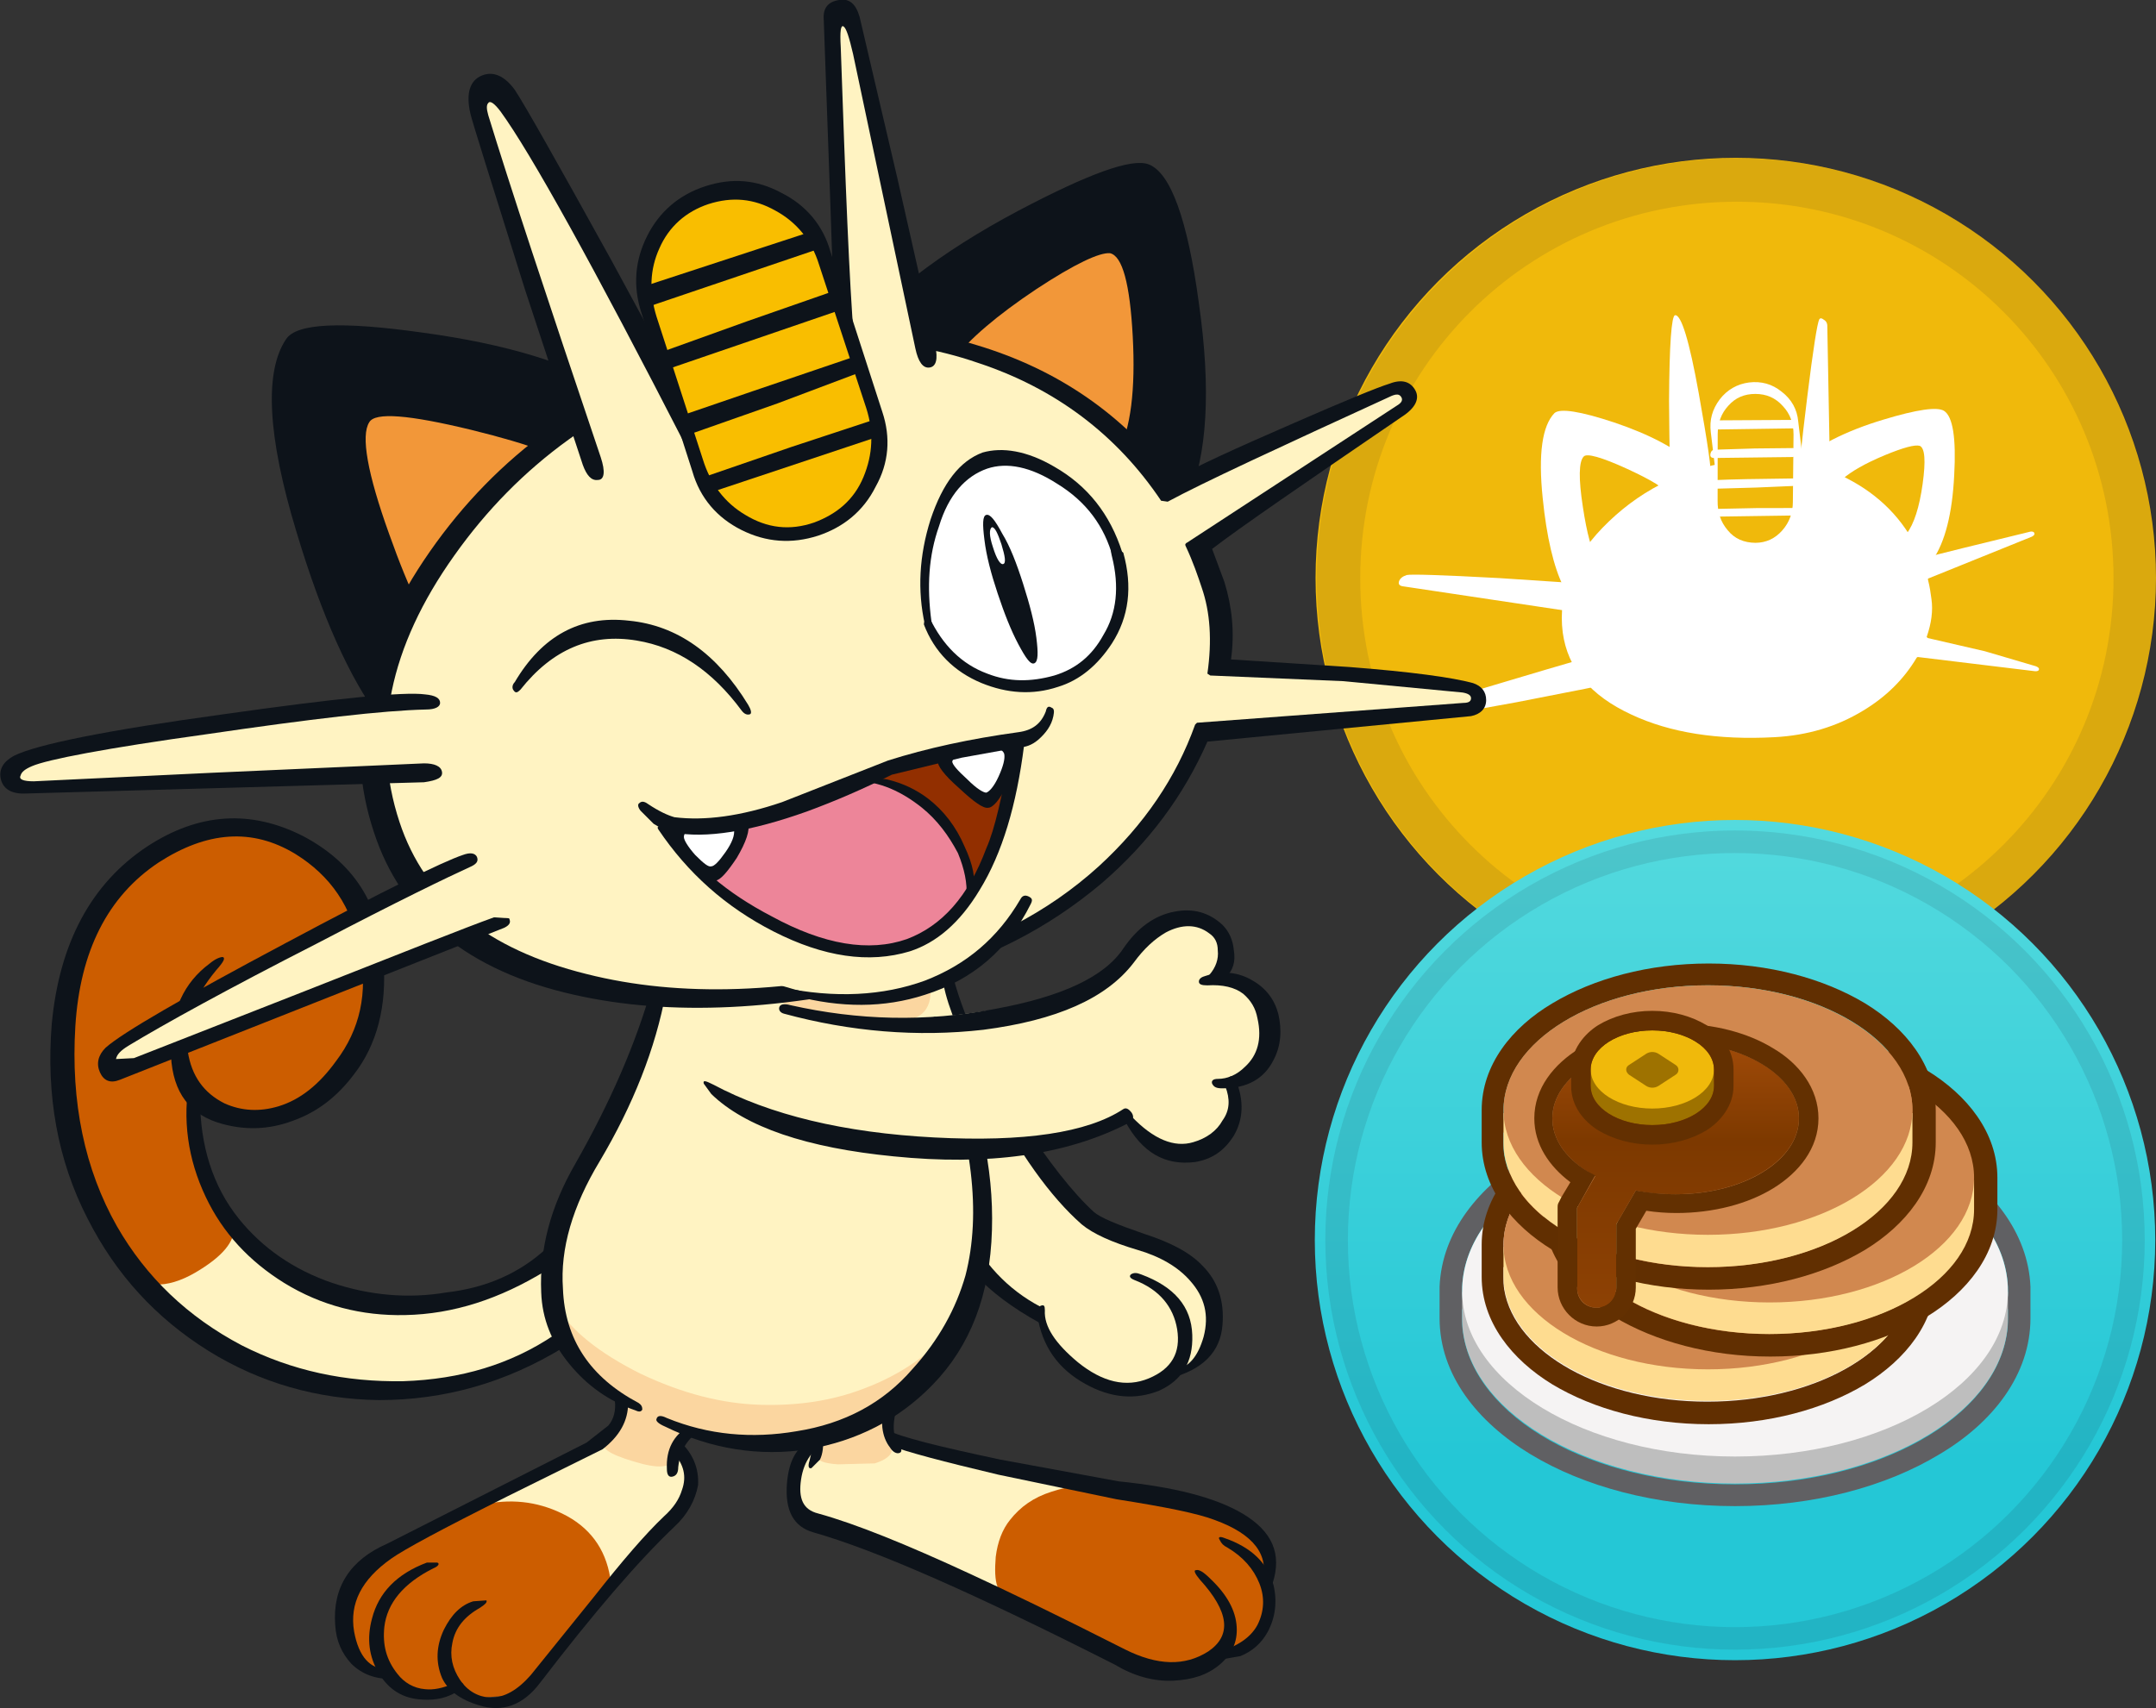 <?xml version="1.0" encoding="utf-8"?>
<!-- Generator: Adobe Illustrator 25.2.0, SVG Export Plug-In . SVG Version: 6.00 Build 0)  -->
<svg version="1.1" id="Layer_1" xmlns="http://www.w3.org/2000/svg" xmlns:xlink="http://www.w3.org/1999/xlink" x="0px" y="0px"
	 viewBox="0 0 286.8 227.3" style="enable-background:new 0 0 286.8 227.3;" xml:space="preserve">
<rect x="0" y="0" width="286.8" height="227.3" fill="#333333" stroke="none"/>
<style type="text/css">
	.st0{fill:#F0B90B;}
	.st1{opacity:0.1;}
	.st2{fill-rule:evenodd;clip-rule:evenodd;fill:#191326;}
	.st3{fill:#FFFFFF;}
	.st4{fill:#CC5D00;}
	.st5{fill:#FFF3C2;}
	.st6{fill:#FBD6A0;}
	.st7{fill:#0D131A;}
	.st8{fill:#F29739;}
	.st9{fill:#922F00;}
	.st10{fill:#ED8599;}
	.st11{fill:#F9BE00;}
	.st12{fill:url(#SVGID_1_);}
	.st13{fill-rule:evenodd;clip-rule:evenodd;fill:#606063;}
	.st14{fill:#BEBEBE;}
	.st15{fill:#F5F3F3;}
	.st16{fill-rule:evenodd;clip-rule:evenodd;fill:#612F01;}
	.st17{fill:#FEDC90;}
	.st18{fill:#D1884F;}
	.st19{fill-rule:evenodd;clip-rule:evenodd;fill:url(#SVGID_2_);}
	.st20{fill-rule:evenodd;clip-rule:evenodd;fill:#633001;}
	.st21{fill:#9E7200;}
	.st22{opacity:0.1;fill:none;stroke:#191326;stroke-width:3;enable-background:new    ;}
</style>
<g>
	<circle class="st0" cx="230.9" cy="76.9" r="55.9"/>
	<g transform="matrix(1.927, 0, 0, 1.927, -9.25, -109.399)" class="st1">
		<path class="st2" d="M124.7,122.7c14.4,0,26-11.6,26-26s-11.6-26-26-26s-26,11.6-26,26S110.3,122.7,124.7,122.7z M124.7,125.7
			c16,0,29-13,29-29s-13-29-29-29s-29,13-29,29S108.7,125.7,124.7,125.7z"/>
	</g>
	<g transform="matrix(0.547, 0.106, -0.106, 0.547, 64.39, -99.37)">
		<path class="st3" d="M318,222.8c8.9,1.2,15.8,3.3,20.6,6.3c1.2,0.7-2.6,6.8-11.2,18.2c-8.7,11.5-13.4,16.9-13.9,16.2
			c-3.1-4.1-6.1-10.7-8.8-19.7c-3.1-10.2-3.4-17-1.1-20.5C304.7,221.9,309.5,221.7,318,222.8"/>
		<path class="st3" d="M394.8,205.1c2.3,0.9,4.1,5.8,5.3,14.6c1.3,9.1,0.9,16.1-1.2,20.9c-0.7,1.6-7.1-0.5-19.2-6.2
			c-12.2-5.8-18-9.2-17.4-10c4.1-5.2,10.3-10.1,18.7-14.5C388.4,206,393,204.4,394.8,205.1"/>
		<path class="st0" d="M374.1,225.7c1.7-2.2,4.6-4.7,8.8-7.5c4.1-2.7,6.6-3.9,7.8-3.8c1.3,0.3,2.1,3.2,2.4,8.8
			c0.3,5.6-0.2,9.8-1.5,12.4c-0.4,0.8-3.6-0.4-9.6-3.6C375.9,228.9,373.3,226.8,374.1,225.7"/>
		<path class="st0" d="M323.2,233.1c6.5,1.6,9.8,2.9,9.9,3.8c0.1,1.1-1.8,4.6-5.6,10.5c-3.9,6.1-6.4,8.8-7.4,7.9
			c-1.5-1.3-3.4-5.1-5.6-11.3c-2.3-6.4-3-10.4-2.1-11.8C312.9,231.2,316.6,231.5,323.2,233.1"/>
		<path class="st3" d="M420.5,229.5c0.5-0.2,0.8-0.1,1,0.1c0.2,0.3,0.1,0.6-0.4,1l-22.2,14.4c-0.2,0.1-0.3,0.2-0.2,0.4
			c0.8,1.7,1.3,3.2,1.7,4.4c0.9,2.6,1.1,5.6,0.6,9.1l0.3,0.2l14,0.5l12.6,1.2c0.6,0.1,0.9,0.3,0.9,0.6c0,0.3-0.2,0.5-0.8,0.6
			l-28.2,2l-0.2,0.2c-2,5.6-5.4,10.6-10.2,14.9c-5.4,4.9-11.9,8.3-19.5,10.2c-13.2,3.3-24.7,3.7-34.6,1.2
			c-10.5-2.6-17-7.9-19.8-16.1c-3-9.1-1.1-18.5,5.8-28.2c6.8-9.6,16.1-16.4,28-20.2c9.5-3.1,18.6-3.1,27.3-0.2
			c8.2,2.7,14.7,7.6,19.4,14.6l0.7,0.1C400.5,238.7,408.5,235,420.5,229.5"/>
		<path class="st3" d="M276.1,270.8c-1,0.1-1.4-0.3-1.3-1c0.1-0.7,0.6-1.3,1.5-1.8c0.8-0.4,8.1-1.6,21.9-3.5l22.2-2.8
			c1.5-0.1,2.2,1,2,3.4c-0.2,2.4-0.8,3.7-1.8,3.8L276.1,270.8"/>
		<path class="st3" d="M325.6,277.6c1.6-0.6,2.8,0.2,3.6,2.5c0.8,2.2,0.8,3.5-0.1,4c-0.7,0.4-7.8,3.3-21.2,8.7l-21.1,8.2
			c-1.9,0.4-2.7-0.1-2.3-1.3c0.3-0.7,7.1-4.6,20.4-11.5C317.5,281.6,324.4,278.1,325.6,277.6"/>
		<path class="st3" d="M327.4,194.9c1.4-0.5,4.5,5.3,9.1,17.2c4.4,11.4,6.6,17.7,6.6,19.1c0,0.8-1.4,1.9-4.2,3.5
			c-2.7,1.5-4.2,2-4.5,1.3c-0.6-1.9-2.1-8.8-4.5-20.7C327.4,202,326.6,195.2,327.4,194.9"/>
		<path class="st3" d="M363.8,226.4c-0.4-0.9-0.9-7-1.7-18.4c-0.8-11.6-1-17.8-0.7-18.7c0.2-0.4,0.5-0.4,1.1-0.1
			c0.6,0.2,1,0.7,1.1,1.4l7.8,36.6c0.1,0.8-0.9,1.3-3.1,1.5C366,228.9,364.5,228.2,363.8,226.4"/>
		<path class="st3" d="M379.3,245.3c0.4,1.3,0.5,2,0.2,2.1c-0.3,0.1-0.7-0.5-1.1-1.8c-0.4-1.2-0.5-1.9-0.2-2.1
			C378.5,243.4,378.8,244,379.3,245.3"/>
		<path class="st3" d="M366.6,231.3c0.9,2.7,0.7,5.4-0.7,7.9c-1.3,2.6-3.4,4.3-6.1,5.2c-2.8,0.9-5.5,0.7-8.1-0.7
			c-2.6-1.3-4.4-3.4-5.2-6.2l-5.4-16.8c-0.9-2.8-0.7-5.4,0.6-8.1c1.3-2.6,3.4-4.4,6.1-5.3c2.8-0.9,5.5-0.7,8.1,0.7
			c2.6,1.3,4.4,3.4,5.2,6.2L366.6,231.3"/>
		<path class="st0" d="M363.5,233.3c0.5,2.6,0.1,5-1.2,7.2c-1.3,2.2-3.2,3.6-5.7,4.1c-2.7,0.5-5.1,0-7.1-1.7c-2-1.6-3.2-3.7-3.7-6.5
			l-3-15.6c-0.5-2.6-0.1-5,1.2-7.1c1.3-2.2,3.2-3.5,5.8-4s4.9,0,7,1.6c2.1,1.5,3.3,3.6,3.8,6.2L363.5,233.3"/>
		<path class="st3" d="M359.7,214.1c0.4-0.1,0.8,0.2,1,0.8c0.2,0.6,0.1,1-0.2,1.1l-18.2,3.8c-0.6,0.1-0.9-0.2-1-0.9
			c0-0.7,0.3-1.1,0.9-1.3L359.7,214.1"/>
		<path class="st3" d="M361,220.7c0.4-0.1,0.7,0.2,0.8,0.9c0.1,0.7,0,1.1-0.4,1.2l-18.4,3.8c-0.6,0.1-1-0.1-1-0.8
			c0-0.7,0.3-1.1,0.9-1.2l9.3-2.1L361,220.7"/>
		<path class="st3" d="M362.5,227.8c0.4-0.1,0.8,0.2,0.9,0.7c0.2,0.5,0.1,0.8-0.3,1l-8.8,2.1l-9.4,2.1c-0.6,0.2-1-0.1-1.2-0.8
			c-0.2-0.7,0.1-1.1,0.7-1.2C348.1,230.8,354.2,229.5,362.5,227.8"/>
		<path class="st3" d="M364,234.7c0.4-0.1,0.7,0.2,0.9,0.7c0.1,0.6,0,0.9-0.3,1l-18.2,3.8c-0.6,0.2-1-0.1-1.1-0.7
			c-0.1-0.6,0.1-0.9,0.7-1.1l9.3-2L364,234.7"/>
	</g>
</g>
<g transform="matrix(1.257, 0, 0, 1.257, -130.383, -130.347)">
	<path class="st4" d="M134.1,192.7c5,2,8,5.8,8.9,11.2c0.8,4.9,0,9-2.5,12.2c-2.3,2.9-4.9,4.8-7.8,5.6c-2.5,0.7-4.5,0.6-6-0.3
		c-1.1-0.7-1.8-0.5-2.1,0.6c-0.2,0.7-0.2,1.6-0.1,2.8l1.3,4.6c0.8,2.4,1.4,3.7,1.8,4.1c0.4,0.4,0.2,1.2-0.8,2.4
		c-0.9,1.2-1.9,2-2.9,2.4l-2.9,0.8c-1,0-1.9-0.4-2.9-1.4c-4.3-4.3-6.8-10.3-7.5-18.1c-0.7-7.7,0.7-14.2,4.1-19.6
		c1.9-2.9,4.4-5.2,7.6-6.7C126.2,191.3,130.2,191.1,134.1,192.7"/>
	<path class="st5" d="M146.3,241.6c6.3,0.3,11.5-1.3,15.4-4.8c0.8-0.7,1.9,0,3.3,2.2c1.4,2.2,1.7,3.6,0.8,4.4
		c-7.1,6-15.7,8.3-25.8,7c-9.7-1.2-17-5.1-21.7-11.7c0.6,0.2,1.8,0,3.7-0.6c1.7-0.6,2.8-1.1,3.2-1.6c1-0.9,1.9-2.1,2.8-3.5
		C133,238.5,139.1,241.3,146.3,241.6"/>
	<path class="st4" d="M126.7,230.8c-0.5-1.8-0.4-2,0.5-0.7c0.8,1.4,1.3,2.5,1.3,3.4c0.1,1.6-1.2,3.2-4.1,4.9
		c-3.1,1.8-5.7,1.7-7.6-0.4c-0.3-0.4-0.5-1-0.6-1.8c0-0.9,0.2-0.9,0.8-0.2c1.4,2,3.5,2.2,6.4,0.5S127.4,233,126.7,230.8"/>
	<path class="st5" d="M172.7,267l-4.7,4.3l-0.5-2.2c-0.3-0.8-0.9-1.7-1.8-2.6c-1.1-1.2-2.7-2.2-5-2.8c-2-0.6-3.9-0.8-5.6-0.7
		c4.6-2.9,8.6-5.1,11.9-6.8c2.2-1.1,4.3-1.4,6.3-0.8c2.5,0.7,3.6,2.8,3.4,6.2C176.7,262.5,175.3,264.3,172.7,267"/>
	<path class="st4" d="M143.1,280.4c-0.9-0.1-1.7-1.1-2.3-3c-0.6-1.8-0.7-3.3-0.5-4.5c0.4-1.8,2.1-3.7,5.3-5.7
		c2.5-1.6,5.1-2.9,7.6-3.6l4.9-0.5l3.4,0.5c2.9,0.9,4.8,2.4,5.7,4.6c0.8,1.9,0.8,3.7-0.2,5.2c-1.2,1.9-2.8,3.9-4.9,6
		c-2.1,2.2-3.7,3.4-4.8,3.8l-2.8,0.2c-0.8-0.2-1.3-0.6-1.5-1.1l-2.5,0.6l-2.9,0.2c-0.4,0-1.1-0.5-2.1-1.4
		C144.7,281,143.8,280.5,143.1,280.4"/>
	<path class="st4" d="M167.4,271.2c-0.6-3.8-3-6.2-7.2-7.2l-7.4-0.2c-0.6,0.1-0.5,0,0.2-0.2l1.6-0.6c3.1-0.7,5.9-0.4,8.6,0.9
		c2.9,1.4,4.6,3.7,5.1,6.8c0.2,0.9,0.1,1.4-0.2,1.5C167.7,272.3,167.5,272,167.4,271.2"/>
	<path class="st6" d="M173.1,252.6c2.9,1.5,4.2,2.2,3.9,2.2c-0.2,0-0.6,0.4-1.1,1.1c-0.5,0.8-0.9,1.5-0.9,2.1
		c-0.2,1.1-1.6,1.2-4.2,0.4c-2.7-0.8-3.7-1.5-2.9-2.2c1.5-1.4,2-2.9,1.5-4.8C169.1,250.9,170.4,251.3,173.1,252.6"/>
	<path class="st7" d="M176.7,254.6c0.7-0.4,1.2-0.5,1.6-0.3c0.3,0.2,0.2,0.4-0.4,0.8c-1.4,0.8-2.2,2.1-2.4,3.9c0,0.6-0.2,0.9-0.6,1
		c-0.4,0.1-0.6-0.2-0.6-0.8C174.2,257.1,175,255.6,176.7,254.6"/>
	<path class="st7" d="M175.1,265.3c-3.9,3.7-8.6,9.2-14.2,16.5c-1.8,2.4-4,3.2-6.5,2.4c-2-0.6-3.3-1.6-3.9-2.9
		c-0.7-1.7-0.6-3.4,0.2-5.1c0.8-1.6,1.8-2.6,3.1-3l1.4-0.1c0.1,0.2-0.1,0.4-0.7,0.8c-1.6,0.9-2.6,2.1-2.9,3.7
		c-0.3,1.4,0,2.7,0.8,3.9c0.8,1.2,1.9,1.8,3.2,1.9c1.5,0,2.9-0.8,4.3-2.4l6.7-8.3c3-3.8,5.4-6.6,7.4-8.5c1-0.9,1.6-1.8,1.9-2.8
		c0.5-1.4,0.2-2.7-0.9-3.9c-0.1-0.1,0-0.3,0.2-0.7l0.5-0.5c1.4,1.3,2,2.9,1.9,4.6C177.3,262.5,176.5,264,175.1,265.3"/>
	<path class="st7" d="M143.8,280.8c-1-1.7-1.3-3.6-0.7-5.8c0.7-2.7,2.6-4.7,5.8-5.9l1.1,0c0.3,0.1,0.1,0.4-0.4,0.6
		c-3.2,1.6-4.9,3.7-5.2,6.2c-0.2,1.9,0.2,3.5,1.4,5c0.7,0.9,1.7,1.5,2.9,1.6c0.9,0.1,1.9-0.1,3-0.6c0.5-0.2,0.8-0.2,1,0
		c0.2,0.2,0,0.4-0.5,0.8c-1.1,0.7-2.3,1-3.8,0.9C146.4,283.5,144.9,282.6,143.8,280.8"/>
	<path class="st7" d="M168.8,252c-0.1-0.5,0.1-0.8,0.6-0.8s0.8,0.4,0.8,1c0,1.9-0.9,3.5-2.7,4.9l-10.1,5c-6.8,3.4-10.9,5.6-12.3,6.6
		c-3.1,2.2-4.4,4.7-3.9,7.7c0.5,2.7,1.7,4,3.6,4c0.2,0,0.4,0.2,0.6,0.5c0.2,0.3,0.2,0.5,0,0.5c-1.9,0.1-3.4-0.5-4.5-1.6
		c-1-1.1-1.6-2.4-1.7-4.1c-0.3-4,1.6-6.9,5.5-8.6l21.1-10.7l2.3-1.8C168.7,253.9,168.9,253,168.8,252"/>
	<path class="st4" d="M220.2,261.3l6.4,1.1c3.4,0.5,5.9,1.1,7.3,1.9c2.4,1.2,3.8,2.8,4.1,4.6l-0.1,1.3c-0.1,0.4-0.1,0.8,0.1,1.3
		c0.4,1.6,0.1,3.2-1,5c-1.1,1.8-2.6,2.7-4.3,2.5l-2.1,1.4l-3.4,0.3c-2.2-0.5-5-1.7-8.6-3.5c-3.9-2.1-6.7-3.6-8.3-4.4
		c-0.7-0.3-1-1.6-0.7-3.8c0.4-2.3,1.2-4.1,2.7-5.4c0.9-0.8,2.2-1.5,3.9-2L220.2,261.3"/>
	<path class="st5" d="M211.2,265c-1.3,2.3-1.7,4.9-1.2,7.9c-1.6-1.1-5.6-2.9-12.1-5.2l-9.2-3.5c-2-3.1-1.1-6,2.8-8.7
		c1.4-1,2.7-1.6,4.1-1.9c1.4-0.3,2.1-0.2,2.1,0.4l-0.2,1.4c0,0.3,0.1,0.5,0.5,0.7c1.7,0.7,5.5,1.7,11.4,2.8c5.4,1,8.5,1.8,9.3,2.4
		c-0.7-0.2-2,0.2-3.8,1.1C212.9,263.2,211.7,264.1,211.2,265"/>
	<path class="st4" d="M220.4,261.6l-4.2,0.6c-2,0.6-3.4,1.4-4.3,2.6c-1.7,2.1-2.1,4.6-1.4,7.4c0.1,0.4-0.1,0.5-0.4,0.4
		c-0.4-0.1-0.7-0.4-0.8-0.9c-0.3-0.8-0.3-1.9-0.2-3.2c0.2-1.6,0.7-2.9,1.5-3.9c1.1-1.4,2.5-2.4,4.4-3c1.8-0.6,3.5-0.8,5.2-0.5
		l1.1,0.2L220.4,261.6"/>
	<path class="st6" d="M197.2,253.8c-0.1,1.5,0.1,2.5,0.7,3.1c0.3,0.3,0.2,0.6-0.1,0.9c-0.4,0.4-0.9,0.6-1.5,0.8l-3.9,0.1
		c-1.5-0.1-2.2-0.4-2.1-0.8l0.4-1.1c0.2-0.6,0.2-1,0-1.3c-0.2-0.4,0.8-0.9,3.1-1.5C196.1,253.5,197.3,253.4,197.2,253.8"/>
	<path class="st7" d="M191.3,255.9c0.4,0.1,0.4,0.2,0,0.4c-1.5,0.7-2.5,2-2.8,4c-0.3,2,0.2,3.2,1.8,3.6c4,1.1,9.4,3.3,16.1,6.4
		c3.9,1.8,9.3,4.4,16.4,8c3.4,1.7,6.3,1.8,8.8,0.2c2.5-1.7,2.2-4.2-0.9-7.6c-0.5-0.6-0.7-1-0.4-1c0.3-0.1,0.8,0.2,1.5,0.9
		c1.8,1.7,2.7,3.4,2.8,5.1c0.1,1.6-0.5,2.9-1.8,4c-1.3,1.1-2.9,1.6-4.9,1.7c-2.1,0.1-4.2-0.5-6.2-1.7c-14.6-7.4-25.2-12.1-31.9-14
		c-2.1-0.6-3-2.3-2.8-5.1c0.2-2.7,1.2-4.3,3.1-4.8L191.3,255.9"/>
	<path class="st7" d="M222.1,260.5c5.9,0.6,10.2,1.7,13.1,3.4c3.2,1.9,4.2,4.3,3.2,7.4c-0.2,0.7-0.5,0.9-0.8,0.7
		c-0.3-0.2-0.4-0.5-0.3-0.8c0.8-2.9-0.9-5.1-5-6.6c-1.8-0.7-5.3-1.4-10.4-2.2l-12.5-2.6c-5.9-1.4-9.7-2.4-11.5-3.1
		c-0.2-0.1-0.3-0.3-0.3-0.8c0-0.5,0-0.8,0.1-0.8c1.3,0.7,5.3,1.7,11.9,3.1L222.1,260.5"/>
	<path class="st7" d="M233.3,266.5c2.9,1,4.6,2.7,5.2,5c0.4,1.7,0.2,3.4-0.6,4.9c-0.7,1.3-1.7,2.1-2.9,2.6l-2.3,0.4
		c-0.3,0.1-0.6,0-0.7-0.2c-0.1-0.2,0-0.4,0.5-0.6c2.2-0.6,3.6-1.6,4.3-2.9c0.7-1.4,0.8-2.9,0.2-4.4c-0.6-1.5-1.7-2.8-3.4-3.8
		c-0.4-0.2-0.6-0.4-0.8-0.8C232.6,266.4,232.8,266.3,233.3,266.5"/>
	<path class="st7" d="M190.3,254c0.2,0.4,0.4,1,0.5,1.8c0.1,0.9,0,1.8-0.3,2.4l-0.9,0.9c-0.3,0.1-0.4-0.2-0.2-0.8
		c0.4-1.5,0.3-2.7-0.3-3.5c-0.2-0.4-0.1-0.7,0.2-1.1C189.8,253.4,190.1,253.5,190.3,254"/>
	<path class="st7" d="M199.4,251.2c-0.5,0.8-0.8,1.6-1,2.5c-0.2,1.2-0.1,2.1,0.4,2.8c0.4,0.6,0.4,0.9,0.1,1c-0.3,0.1-0.7-0.1-1-0.6
		c-0.4-0.5-0.7-1.2-0.8-2.1c-0.1-1.1,0.1-2,0.6-2.8c0.6-0.9,1.2-1.4,1.8-1.7C199.9,250,199.9,250.3,199.4,251.2"/>
	<path class="st5" d="M228.2,249.1l-4.1,1.4c-2.1,0.3-4.1-0.1-6-1.3c-0.9-0.6-1.8-1.5-2.8-2.9c-0.9-1.3-1.6-2.6-2-3.8
		c-3.7-2.1-6-4.3-7.1-6.5c-1.7-3.6-3.5-9.2-5.3-16.8c-1.7-7.1-2.4-10.8-2-11.1c0.7-0.8,1.7-1.4,2.9-1.9c1.7-0.7,2.6-0.3,2.8,1.2
		c0.4,3,2.8,8.1,7.1,15.4c4.3,7.2,7.1,10.9,8.4,11.1c3,0.5,5.6,1.4,7.6,2.5c2.3,1.3,3.7,3,4.1,4.9c0.5,2.2,0.4,4-0.3,5.2
		C231,247.6,229.9,248.5,228.2,249.1"/>
	<path class="st7" d="M213.8,242c0.6,1.5,0.6,2-0.1,1.7c-2.9-1.6-5.1-3.3-6.6-4.9c-3.1-3.5-4.6-8.1-4.6-13.7c0-0.4,0.1-0.7,0.3-0.9
		c0.2-0.3,0.4-0.2,0.4,0.2c0.6,3.6,1.4,6.6,2.6,9C207.7,237.4,210.4,240.2,213.8,242"/>
	<path class="st7" d="M228,248.7c1.5-0.2,2.5-1.4,3.1-3.5c0.6-2.3,0.1-4.2-1.4-5.9c-1.3-1.5-3.2-2.6-5.6-3.3
		c-2.7-0.8-4.7-1.7-5.9-2.7c-3.3-2.9-6.7-7.6-10-14.1c-2.7-5.3-4.2-9-4.6-11.2c-0.1-0.5,0-0.8,0.4-0.9c0.4-0.1,0.6,0.1,0.7,0.4
		c1.2,4.3,3.5,9.2,7,14.6c3,4.6,5.6,7.9,7.8,9.9c0.7,0.6,2.4,1.3,5.3,2.3c2.8,0.9,4.9,2,6.2,3.4c1.6,1.6,2.3,3.7,2.1,6.2
		c-0.2,2.9-2.1,4.8-5.6,5.7c-0.5,0.1-0.6,0-0.5-0.2C227.2,249,227.5,248.8,228,248.7"/>
	<path class="st5" d="M168.7,251c-4.3-3.5-6.6-7.7-6.9-12.7c-0.1-2,1.6-6.3,5.2-13.1c4-7.6,6.4-13.8,7.2-18.4
		c0.4-2.1,2.1-3.5,5.2-4.4c2-0.5,4.4-0.8,7.2-0.8c1.8,0,4.4,1.1,7.9,3.3c3.5,2.2,6,4.2,7.5,6.2c2.4,3.1,4.2,7.4,5.4,12.8
		c1.6,7.5,0.8,14.2-2.3,19.9c-3.1,5.6-6.7,9.3-10.9,10.9c-2.5,1-6.4,1.4-11.8,1.3C177.3,256.1,172.8,254.4,168.7,251"/>
	<path class="st6" d="M162.5,241.8c1.6,2.7,4.6,5.1,9,7.3c4.4,2.1,8.7,3.2,12.8,3.3c3.8,0.1,7.4-0.4,10.8-1.7c2.7-1,5.1-2.4,7.1-4.1
		c-5.4,7-11.5,10.3-18.2,10c-5.6-0.2-10.4-1.7-14.3-4.5C166,249.4,163.6,246,162.5,241.8"/>
	<path class="st7" d="M229.9,245c0.1,2.9-1.1,4.8-3.5,5.9c-2.5,1-5.1,0.8-7.8-0.7c-2.9-1.6-4.6-4-5.1-7.3c-0.1-0.5,0.1-0.9,0.4-1
		c0.3-0.1,0.4,0,0.4,0.5c-0.1,1.7,1.1,3.5,3.5,5.5c2.6,2.1,5.1,2.7,7.5,1.7c2.4-1,3.4-2.7,3-5.2c-0.4-2.4-1.9-4.2-4.5-5.2
		c-0.5-0.2-0.6-0.4-0.4-0.6c0.3-0.2,0.6-0.2,1.1,0C228,239.9,229.8,242,229.9,245"/>
	<path class="st6" d="M186.9,207.3l8.4-0.6c4.5,0,6.8,0.4,6.9,1.4c0.1,1.3-0.2,2.3-0.9,2.9c-0.7,0.6-2,1-3.8,1.1l-5.1-0.7l-5.8-1.5
		c-1.2-0.4-1.9-0.8-1.9-1.4S185.4,207.6,186.9,207.3"/>
	<path class="st7" d="M174.3,253.8c4.4,1.8,9,2.2,13.7,1.4c5.1-0.8,9.2-3,12.3-6.6c2.8-3.1,4.6-6.4,5.6-9.9
		c1.7-6.6,0.7-14.6-2.8-24.1c-0.7-2-0.9-3.1-0.6-3.2c0.3-0.3,0.9,0.4,1.7,2.2c3.2,6.9,4.7,13.7,4.5,20.3c-0.2,6.9-2.3,12.3-6.3,16.4
		c-3.6,3.7-8,5.9-13.1,6.8c-5.2,0.8-10.3,0-15.2-2.4c-0.7-0.3-1-0.6-0.9-0.8C173.3,253.5,173.7,253.5,174.3,253.8"/>
	<path class="st7" d="M171.3,252.2c0.3,0.2,0.4,0.4,0.4,0.7c-0.1,0.2-0.3,0.3-0.7,0.1c-2.9-1-5.2-2.7-7-4.9c-1.9-2.3-2.9-4.8-3-7.6
		c-0.2-4.6,1-9.1,3.6-13.6c3.7-6.5,6.4-12.7,8.1-18.7c0.3-1.2,0.7-1.6,1.1-1.1s0.5,1,0.4,1.6c-1.1,6-3.5,12-7,17.9
		c-2.9,4.8-4.2,9.3-3.9,13.5C163.5,245.5,166.2,249.5,171.3,252.2"/>
	<path class="st7" d="M161.6,235.8c0.8-0.7,1.1-0.6,1,0.4c-0.2,1-0.5,1.7-1.1,2c-4.9,3-9.8,4.6-14.9,4.7c-4.6,0.1-8.9-1-12.8-3.4
		c-3.7-2.3-6.5-5.3-8.3-9.1c-1.9-4-2.5-8.2-1.7-12.6c0.1-0.4,0.3-0.4,0.6,0.1c0.4,0.5,0.5,1.2,0.5,2.1c0,4.9,1.3,9.2,4.1,12.7
		c2.5,3.1,5.8,5.4,9.9,6.8c3.9,1.3,8,1.7,12.1,1C155.3,240,158.8,238.4,161.6,235.8"/>
	<path class="st7" d="M119.3,193.3c5.5-3.6,11-3.9,16.5-1.1c5.3,2.8,8.1,7.1,8.5,13.1c0.4,4.9-0.7,9-3.1,12.1
		c-1.8,2.4-3.9,4-6.4,4.9c-2.6,1-5.3,1.1-8.1,0.2c-3.3-1.1-4.9-3.7-4.9-7.8c0-4,1.4-7,4.1-9c0.6-0.5,1.1-0.7,1.4-0.7
		c0.3,0.1,0.1,0.5-0.7,1.4c-2.4,2.9-3.4,5.7-3,8.6c0.4,2.6,1.7,4.4,3.9,5.5c1.8,0.8,3.7,0.9,5.7,0.3c2.3-0.7,4.3-2.3,6.1-4.8
		c2.5-3.3,3.4-7.2,2.5-11.7c-0.8-4.6-3.1-7.9-6.8-10.2c-4.6-2.8-9.4-2.4-14.5,0.9c-5.4,3.6-8.3,9.4-8.8,17.3
		c-0.5,8.1,1,15.2,4.4,21.2c3.1,5.4,7.5,9.6,13.2,12.6c5.3,2.7,11,3.9,17.1,3.8c6.1-0.2,11.4-1.8,16-4.9c0.7-0.5,1.2-0.5,1.6,0
		c0.3,0.5,0.1,0.9-0.6,1.3c-6.2,3.8-12.7,5.6-19.6,5.6c-6.5-0.1-12.5-1.8-18-5.2c-5.6-3.5-9.8-8.1-12.8-14
		c-3.2-6.2-4.4-13.1-3.8-20.6C110,203.5,113.4,197.2,119.3,193.3"/>
	<path class="st7" d="M148.4,138.9c8.9,1.2,15.8,3.3,20.6,6.3c1.2,0.7-2.6,6.8-11.3,18.3c-8.7,11.5-13.3,16.9-13.8,16.2
		c-3.1-4.1-6.1-10.7-8.8-19.7c-3.1-10.2-3.4-17-1.1-20.4C135.1,137.9,139.9,137.7,148.4,138.9"/>
	<path class="st7" d="M225.3,121.1c2.3,0.9,4.1,5.8,5.3,14.7c1.3,9.1,0.9,16.1-1.2,20.9c-0.7,1.6-7.1-0.5-19.2-6.2
		c-12.2-5.8-18-9.2-17.3-10.1c4.1-5.2,10.3-10,18.6-14.4C218.9,122.1,223.5,120.4,225.3,121.1"/>
	<path class="st8" d="M204.6,141.8c1.7-2.2,4.6-4.7,8.8-7.5c4.1-2.7,6.7-3.9,7.8-3.8c1.3,0.3,2.1,3.2,2.4,8.8
		c0.3,5.6-0.2,9.8-1.6,12.4c-0.4,0.8-3.6-0.4-9.6-3.6C206.4,144.9,203.8,142.8,204.6,141.8"/>
	<path class="st8" d="M153.6,149.2c6.5,1.6,9.8,2.9,9.9,3.8c0.1,1.1-1.8,4.6-5.6,10.6c-3.9,6.1-6.4,8.8-7.4,7.9
		c-1.5-1.3-3.4-5.1-5.6-11.3c-2.3-6.4-3-10.4-2.1-11.8C143.4,147.3,147,147.6,153.6,149.2"/>
	<path class="st7" d="M240.6,148.5c5.5-2.4,8.9-3.8,10.2-4.2c1.3-0.5,2.2-0.2,2.7,0.7c0.5,0.9,0,1.9-1.4,2.8
		c-10.4,7.1-17.1,11.7-20.1,14l1.3,3.5c0.8,2.6,1.1,5.3,0.7,8.2l12.5,0.8c6.5,0.5,10.9,1.1,13.1,1.7c0.9,0.3,1.4,0.9,1.4,1.8
		c0,0.9-0.6,1.5-1.6,1.7l-27.9,2.7c-2.5,5.7-6.2,10.7-11.2,15c-5.7,4.8-12.3,8.2-20,10.1c-13.7,3.4-25.6,4-35.8,1.7
		c-11.2-2.5-18.3-8.3-21.2-17.2c-3.2-9.6-1.2-19.5,5.9-29.7c7.1-10.2,16.9-17.3,29.5-21.3c9.7-3.2,19.2-3.4,28.3-0.6
		c8.7,2.6,15.6,7.4,20.8,14.3C230.2,153.1,234.4,151.2,240.6,148.5"/>
	<path class="st5" d="M207,201.7c2-1.5,3.3-2.8,3.9-3.9c0.3-0.7,0.8-1,1.3-1.1c0.5,0,0.7,0.3,0.5,0.9c-1,3-2.7,5.6-5.1,7.7
		c-1.9,1.7-3.9,2.8-5.9,3.3c-3.3,0.9-6.7,1.1-10.2,0.6c-3.4-0.5-6.6-1.5-9.7-3.1c-0.6-0.3-0.6-0.7-0.1-1.2c0.5-0.5,1.1-0.7,1.7-0.5
		l6.6,1.4l9.4-0.4C202.2,204.7,204.7,203.4,207,201.7"/>
	<path class="st5" d="M251,145.6c0.5-0.2,0.8-0.2,1,0.1c0.2,0.3,0.1,0.6-0.4,0.9l-22.2,14.5c-0.2,0.1-0.3,0.2-0.2,0.4
		c0.8,1.7,1.3,3.2,1.7,4.4c0.9,2.6,1.1,5.6,0.6,9.1l0.3,0.2l14.1,0.6l12.6,1.2c0.6,0.1,0.9,0.3,0.9,0.6c0,0.3-0.2,0.5-0.8,0.5
		l-28.2,2.1l-0.2,0.2c-2,5.6-5.4,10.6-10.2,15c-5.4,4.9-12,8.3-19.6,10.2c-13.2,3.3-24.7,3.7-34.6,1.2c-10.5-2.6-17.1-7.9-19.8-16.1
		c-3-9.1-1.1-18.5,5.8-28.2c6.8-9.6,16.1-16.4,28.1-20.2c9.5-3.1,18.6-3.2,27.3-0.2c8.2,2.7,14.7,7.6,19.4,14.6l0.7,0.1
		C231,154.8,239,151.1,251,145.6"/>
	<path class="st7" d="M211.7,198.9c0.2-0.4,0.5-0.5,0.9-0.3s0.4,0.4,0.2,0.8c-2.4,4.8-6.1,8-11.2,9.6c-4.3,1.4-8.9,1.4-13.8,0.1
		l-1.2-0.6c-0.5-0.3-0.6-0.4-0.2-0.3c5.7,1.2,10.8,0.9,15.2-0.7C206,205.8,209.3,203,211.7,198.9"/>
	<path class="st3" d="M202,169.2c-0.7-2.2-0.6-5.2,0.3-8.8c1.1-4.4,3.1-6.9,5.9-7.7c2.7-0.7,5.4-0.1,8.1,1.9c3,2.2,5,5.3,5.8,9.3
		c0.5,2.6,0,5.2-1.5,7.7c-1.4,2.3-3,3.7-4.9,4.1c-2.6,0.6-5,0.7-7.1,0.2C205.4,175,203.2,172.8,202,169.2"/>
	<path class="st5" d="M106.6,186.8c-1,0.1-1.4-0.3-1.3-1c0.1-0.7,0.6-1.3,1.5-1.8c0.8-0.4,8.1-1.6,22-3.4l22.1-2.8
		c1.5-0.1,2.2,1.1,2,3.4c-0.2,2.4-0.8,3.7-1.8,3.8L106.6,186.8"/>
	<path class="st5" d="M156.1,193.6c1.6-0.6,2.8,0.2,3.6,2.4c0.8,2.2,0.8,3.5-0.1,4.1c-0.7,0.4-7.8,3.3-21.2,8.7l-21,8.2
		c-1.9,0.4-2.7-0.1-2.3-1.3c0.3-0.7,7.1-4.6,20.5-11.6C148,197.7,154.9,194.1,156.1,193.6"/>
	<path class="st9" d="M195.8,186.1c-1.6-0.4,0.7-1.3,6.8-2.8c6-1.4,9-1.7,8.9-0.7c-0.7,6.1-2.4,11.1-5.2,15
		c-0.2-3.5-1.8-6.4-4.8-8.7C199.7,187.6,197.8,186.6,195.8,186.1"/>
	<path class="st10" d="M185.4,189.7l8.6-3.1c2.2-0.6,4.7,0.3,7.5,2.7c2.9,2.5,4.5,5.2,4.8,8.4c0.1,1.3-0.6,2.5-1.9,3.6
		c-1.2,0.8-2.9,1.7-5.3,2.6c-3.7,1.3-8.2,0.6-13.6-2.2c-5-2.7-8.5-5.8-10.5-9.4c-0.6-1.1-0.2-1.5,1.1-1.2
		C178.2,191.5,181.3,191.1,185.4,189.7"/>
	<path class="st5" d="M154.9,113.2c1.4-0.6,5.1,4.7,11.1,16c5.8,10.7,8.7,16.8,8.9,18.1c0.1,0.8-1.1,2.1-3.7,4
		c-2.5,1.9-4,2.5-4.3,1.9c-0.9-1.8-3.2-8.5-6.9-20.1C155.8,120.3,154.1,113.6,154.9,113.2"/>
	<path class="st5" d="M194.3,142.5c-0.4-0.9-0.9-7-1.7-18.4c-0.8-11.6-1-17.8-0.6-18.7c0.2-0.4,0.5-0.4,1.1-0.2
		c0.6,0.2,0.9,0.7,1,1.3l7.8,36.7c0.1,0.8-0.9,1.3-3.1,1.5C196.5,145,195,144.2,194.3,142.5"/>
	<path class="st7" d="M191.6,125.3l-0.7-19.5c-0.1-1.2,0.4-1.9,1.6-2.1c1.1-0.2,1.8,0.4,2.2,1.8l4,17.1l4,17.7
		c0.3,1.4,0.1,2.2-0.6,2.3c-0.7,0.1-1.2-0.6-1.5-2l-6.6-31.2c-0.4-1.7-0.7-2.7-1-2.9c-0.3-0.2-0.4,0.5-0.3,2.2
		c0.5,14.5,0.9,24.8,1.4,30.9c0.1,1-0.3,1.3-1,0.9l-1-0.5L191.6,125.3"/>
	<path class="st7" d="M153.5,115.7c-0.5-2.2,0-3.5,1.2-4c1.2-0.5,2.4,0,3.5,1.5c1,1.5,4.4,7.5,10.2,18c5.5,10.1,8.8,16.3,9.8,18.4
		c0.4,0.8,0.2,1.5-0.4,1.9c-0.6,0.4-1.1,0.3-1.4-0.4c-9.9-19.3-16.5-31.2-19.7-35.6c-0.6-0.8-1.1-1.2-1.3-0.9
		c-0.2,0.2-0.2,0.6,0,1.3c2.2,7.2,6.2,19.3,11.9,36.2c0.5,1.5,0.4,2.4-0.3,2.4c-0.7,0.1-1.2-0.5-1.6-1.6l-6.1-18.5
		C155.7,122.9,153.7,116.6,153.5,115.7"/>
	<path class="st7" d="M106.2,187.7c-1.4,0-2.2-0.6-2.4-1.6c-0.2-1,0.3-1.8,1.4-2.4c2.4-1.2,9.8-2.7,22.2-4.4
		c12-1.7,19.1-2.4,21.3-2.1c1.1,0.1,1.6,0.4,1.6,0.9c0,0.4-0.5,0.7-1.5,0.7c-4.5,0.1-12.2,1-23.1,2.6c-10.8,1.5-17,2.7-18.6,3.4
		c-0.7,0.3-1.1,0.6-1.2,1c-0.2,0.4,0.3,0.6,1.4,0.6l18.8-0.9l22.5-1c1.1,0,1.8,0.3,1.9,0.9c0.1,0.6-0.5,0.9-1.9,1.1L106.2,187.7"/>
	<path class="st7" d="M156,200.8l1.6,0.1c0.2,0.4,0.1,0.7-0.5,1L116.4,218c-1,0.4-1.7,0.1-2.1-0.8c-0.4-0.9-0.2-1.8,0.6-2.6
		c1.8-1.6,8.2-5.3,19.1-11.1c10.3-5.5,16.6-8.6,18.7-9.3c0.8-0.3,1.3-0.2,1.5,0.2c0.2,0.5-0.1,0.8-0.8,1.1c-2.2,1-7.6,3.6-16,8
		c-9.6,4.9-16.3,8.6-20.1,10.9c-0.8,0.5-1.2,0.9-1.3,1.4l1.9-0.1l17.6-6.9C146.4,204.5,153.2,201.8,156,200.8"/>
	<path class="st7" d="M221.4,162.6c-0.2-0.8-0.1-1.1,0.4-1l0.8,0.6c1,3.6,0.6,6.8-1.2,9.6c-1.5,2.3-3.4,3.9-5.7,4.6
		c-2.7,0.9-5.4,0.7-8.1-0.4c-2.9-1.2-5-3.3-6.1-6.2c0-0.1,0-0.3,0.2-0.6c0.2-0.3,0.3-0.3,0.4-0.1c1.4,2.9,3.4,4.9,6.1,5.9
		c2.3,0.9,4.6,0.9,7.1,0.2c2.3-0.7,4-2.1,5.2-4.3C221.9,168.6,222.2,165.8,221.4,162.6"/>
	<path class="st7" d="M210.7,182.8c0.1-0.6,0.4-0.9,0.8-1c0.5,0,0.7,0.2,0.6,0.8c-0.8,6.3-2.3,11.4-4.7,15.3
		c-2.1,3.5-4.6,5.6-7.4,6.5c-4.3,1.3-9.1,0.6-14.4-2.1c-5.1-2.6-9.1-6.2-12.2-10.8c-0.2-0.3,0-0.4,0.5-0.3c0.5,0,0.9,0.2,1.1,0.6
		c2.1,3.4,5.6,6.4,10.4,8.9c5.5,3,10.3,3.8,14.3,2.4c3.7-1.4,6.5-4.5,8.4-9.6C209,191.5,209.8,187.9,210.7,182.8"/>
	<path class="st7" d="M215.3,153.1c3.5,2,5.9,5,7.2,9.1c0.1,0.4,0,0.7-0.3,0.9c-0.3,0.3-0.6,0.1-0.7-0.4c-0.9-3.3-2.8-5.9-5.9-7.8
		c-2.8-1.8-5.3-2.3-7.4-1.6c-2.3,0.8-4.1,2.8-5.1,6.1c-1.1,3.1-1.3,6.4-0.8,10.1c0.1,0.3,0,0.5-0.3,0.6c-0.2,0.1-0.4,0-0.4-0.3
		c-0.8-3.6-0.6-7.3,0.6-11.1c1.3-3.9,3.1-6.2,5.5-7.1C209.8,151,212.4,151.4,215.3,153.1"/>
	<path class="st7" d="M182.2,178.9c-3.1-4.2-6.8-6.7-11.1-7.4c-4.8-0.8-8.9,0.9-12.3,5.2c-0.3,0.3-0.5,0.4-0.7,0.1
		c-0.2-0.2-0.2-0.6,0.1-0.9c2.9-4.9,6.9-7.1,12.1-6.5c5.1,0.5,9.3,3.5,12.6,8.9c0.3,0.5,0.4,0.9,0.2,1
		C182.8,179.4,182.5,179.3,182.2,178.9"/>
	<path class="st7" d="M203,184.3c0.2-1.1,1.6-1.7,4.1-2c2.5-0.3,3.8,0,4.1,0.9c0.2,0.8-0.1,2-0.9,3.6c-0.8,1.6-1.5,2.4-2,2.4
		c-0.5,0.1-1.5-0.6-3.1-2.1C203.6,185.7,202.9,184.7,203,184.3"/>
	<path class="st3" d="M204.5,184.3c0.2-0.7,1.1-1.1,2.8-1.4c1.6-0.2,2.5,0,2.7,0.6c0.1,0.5-0.1,1.3-0.6,2.4s-1,1.6-1.3,1.7
		c-0.3,0-1-0.4-2-1.4C205,185.2,204.5,184.6,204.5,184.3"/>
	<path class="st7" d="M174.8,192.2c0-1,1.4-1.5,4-1.8c2.6-0.2,4-0.1,4.1,0.4c0.2,0.8-0.2,2-1.2,3.7c-1,1.5-1.7,2.3-2.2,2.4
		c-0.4,0.1-1.3-0.6-2.7-1.9C175.5,193.6,174.8,192.7,174.8,192.2"/>
	<path class="st3" d="M176.1,192.3c0-0.7,0.9-1.1,2.6-1.4c1.7-0.2,2.6,0,2.7,0.6c0.1,0.6-0.2,1.4-0.9,2.4c-0.7,1-1.2,1.5-1.5,1.5
		c-0.3,0.1-0.8-0.3-1.7-1.2C176.5,193.3,176.1,192.6,176.1,192.3"/>
	<path class="st7" d="M186.5,188.6l11.2-4.4c4.1-1.3,8.7-2.3,13.8-3c1.5-0.2,2.4-0.9,2.9-2.2c0.1-0.5,0.3-0.6,0.6-0.4
		c0.3,0.1,0.3,0.4,0.2,0.9c-0.2,1-0.8,1.8-1.6,2.5c-0.7,0.6-1.4,0.8-2,0.8l-6.1,1.1l-7.4,1.8c-3,1.5-6,2.8-9,3.9
		c-5.9,2.1-10.7,2.9-14.2,2.2c-0.6-0.1-1.2-0.4-2-0.9l-1.4-1.4c-0.3-0.4-0.3-0.7-0.1-0.8c0.2-0.2,0.5-0.2,0.9,0.1
		c1.2,0.8,2.1,1.2,2.8,1.4C178.3,190.6,182.1,190.1,186.5,188.6"/>
	<path class="st7" d="M212,165.5c0.7,2.2,1.2,4.1,1.4,5.7c0.2,1.6,0.2,2.5-0.2,2.7s-0.9-0.5-1.7-2s-1.5-3.3-2.2-5.4
		c-0.7-2.1-1.2-4-1.4-5.7c-0.2-1.6-0.2-2.5,0.2-2.6c0.4-0.1,0.9,0.5,1.7,2C210.6,161.5,211.3,163.3,212,165.5"/>
	<path class="st3" d="M209.7,161.3c0.4,1.3,0.5,2,0.2,2.1c-0.3,0.1-0.7-0.5-1.1-1.8c-0.4-1.2-0.4-1.9-0.1-2.1
		C209,159.5,209.3,160.1,209.7,161.3"/>
	<path class="st7" d="M201.3,189.2c-2.5-2-5.1-3-7.8-2.8c-0.3,0-0.2,0,0.1-0.2l1.1-0.4l2.9,0.4c1.7,0.4,3.1,1.1,4.3,2
		c1.7,1.3,3,3,3.9,5.1c0.9,1.9,1.2,3.5,0.9,4.6l-0.5,1.1c-0.2,0.2-0.3,0-0.2-0.4c0.1-1.4-0.2-2.9-0.9-4.6
		C204.1,192.1,202.9,190.5,201.3,189.2"/>
	<path class="st5" d="M183.8,177.4c-0.4-1.4-1.2-2.8-2.3-4.2c-1-1.2-2-2-2.9-2.3l-0.2-0.2c0.1-0.1,0.2-0.2,0.5-0.2
		c1.4,0.3,2.6,1.1,3.6,2.6c0.8,1.2,1.4,2.6,1.8,4.1l-0.1,0.5C184,177.8,183.9,177.7,183.8,177.4"/>
	<path class="st7" d="M197.1,147.3c0.9,2.7,0.7,5.4-0.7,7.9c-1.3,2.6-3.4,4.3-6.1,5.2c-2.8,0.9-5.5,0.7-8.1-0.6
		c-2.6-1.3-4.4-3.4-5.2-6.2l-5.4-16.8c-0.9-2.8-0.7-5.5,0.6-8.1c1.3-2.6,3.4-4.4,6.2-5.3c2.8-0.9,5.4-0.7,8,0.7
		c2.6,1.3,4.4,3.4,5.2,6.2L197.1,147.3"/>
	<path class="st11" d="M195.4,146.9c0.8,2.5,0.7,4.9-0.3,7.3c-1,2.4-2.8,3.9-5.2,4.8c-2.6,0.9-5,0.6-7.3-0.8
		c-2.2-1.3-3.7-3.3-4.5-5.9l-4.9-15.1c-0.8-2.6-0.7-5,0.3-7.2c1-2.3,2.8-3.9,5.2-4.7c2.5-0.8,4.8-0.6,7.1,0.7
		c2.2,1.2,3.8,3.1,4.6,5.7L195.4,146.9"/>
	<path class="st7" d="M189.3,128.3c0.4-0.1,0.8,0.1,1,0.7c0.3,0.6,0.2,1-0.1,1.1l-17.7,6c-0.6,0.2-0.9-0.1-1-0.8
		c-0.1-0.7,0.1-1.1,0.7-1.4L189.3,128.3"/>
	<path class="st7" d="M191.4,134.7c0.4-0.1,0.8,0.1,0.9,0.8c0.2,0.7,0.1,1.1-0.2,1.2l-17.8,6.1c-0.6,0.2-1,0-1.1-0.6
		c-0.1-0.7,0.1-1.1,0.7-1.3l8.9-3.2L191.4,134.7"/>
	<path class="st7" d="M193.7,141.6c0.4-0.1,0.8,0.1,1,0.6c0.2,0.5,0.2,0.8-0.2,1l-8.5,3.2l-9.1,3.2c-0.6,0.2-1,0-1.3-0.7
		c-0.2-0.6-0.1-1.1,0.5-1.3C179.9,146.3,185.7,144.3,193.7,141.6"/>
	<path class="st7" d="M196,148.2c0.4-0.1,0.7,0.1,0.9,0.6c0.2,0.5,0.1,0.9-0.2,1.1l-17.7,5.9c-0.6,0.2-1,0.1-1.1-0.6
		c-0.2-0.6,0-0.9,0.6-1.1l9-3.1L196,148.2"/>
	<path class="st5" d="M232.7,201.9c0.5,0.4,0.7,1.2,0.8,2.2c0.1,1.1-0.1,1.9-0.4,2.6c1.5,0.5,2.6,1.1,3.3,1.8c1,0.9,1.6,2.3,1.9,4.1
		c0.2,1.3-0.2,2.6-1.2,3.7c-0.8,0.9-1.6,1.5-2.6,1.9c-0.1,0-0.2,0.8-0.2,2.4c-0.1,1.7-0.5,2.9-1.3,3.6c-1.4,1.2-2.9,1.8-4.5,1.6
		c-1.8-0.2-3.6-1.3-5.2-3.3l-1.8,0.1l-3,1.3c-3.5,1.4-9.2,1.9-17.1,1.6c-3.5-0.2-7.9-1-13-2.6c-4.9-1.5-8.1-2.8-9.6-4
		c-1.4-1.1-0.5-2.8,2.7-5.1c3.1-2.4,5.6-3.4,7.5-3l5.8,0.7c3,0.2,5.3,0.2,6.8,0.1l11.7-1.6c4.4-1,7.5-2.6,9.3-4.8
		c1.7-2.1,3.4-3.5,5.1-4.2C229.4,200.4,231.1,200.6,232.7,201.9"/>
	<path class="st7" d="M233.4,218.7c-0.1-0.3,0-0.6,0.3-0.9c0.3-0.3,0.6-0.2,0.8,0.2c0.9,2.2,0.8,4.2-0.2,5.9c-1,1.6-2.3,2.5-4.1,2.8
		c-3.2,0.4-5.6-1-7.4-4.3c-0.2-0.4-0.3-0.7-0.1-0.8c0.2-0.2,0.4-0.1,0.8,0.3c2.3,2.4,4.5,3.3,6.5,2.7c1.4-0.4,2.5-1.2,3.1-2.3
		C233.9,221.2,233.9,220,233.4,218.7"/>
	<path class="st7" d="M231.7,202.5c-1.3-1-2.9-1-4.6-0.1c-1.2,0.7-2.3,1.7-3.4,3.2c-2.9,3.8-8.2,6.1-15.9,7.1
		c-7,0.8-14.1,0.2-21.1-1.7c-0.4-0.1-0.6-0.4-0.5-0.7c0.1-0.3,0.5-0.4,1.2-0.2c7.1,1.6,14.3,1.8,21.6,0.4c7.1-1.3,11.6-3.4,13.6-6.4
		c1.5-2.2,3.3-3.5,5.4-3.9c2-0.4,3.7,0.1,5.1,1.4c0.7,0.7,1.1,1.6,1.2,2.7c0.2,1.2-0.1,2.1-0.8,2.8c-0.3,0.4-0.8,0.5-1.3,0.4
		c-0.5-0.1-0.7-0.3-0.5-0.6c0.7-0.8,1-1.7,0.9-2.6C232.6,203.5,232.3,202.9,231.7,202.5"/>
	<path class="st7" d="M179,219.5l-0.8-1.1c-0.1-0.4,0.2-0.3,1,0.1c6,3.2,13.8,5.1,23.4,5.6c9.5,0.5,16.2-0.5,20-3
		c0.3-0.2,0.6,0,0.9,0.4c0.3,0.5,0.1,0.8-0.4,1.1c-6.6,3.4-14.9,4.5-24.8,3.5C189.1,225.2,182.6,223,179,219.5"/>
	<path class="st7" d="M236.3,207.5c1.4,0.8,2.3,2,2.7,3.5c0.4,1.7,0.3,3.4-0.5,4.9c-1,2-2.8,3-5.4,3c-0.6,0-0.9-0.1-1.1-0.5
		c-0.1-0.3,0.1-0.5,0.6-0.5c1,0,2-0.4,2.9-1.3c1.3-1.2,1.8-2.9,1.3-5.1c-0.2-1.1-0.7-1.9-1.5-2.6c-0.9-0.7-2.2-1-3.8-0.9
		c-0.6,0-0.9-0.1-0.9-0.4c0-0.3,0.3-0.5,0.7-0.6C233.1,206.4,234.8,206.6,236.3,207.5"/>
</g>
<g>
	
		<linearGradient id="SVGID_1_" gradientUnits="userSpaceOnUse" x1="230.77" y1="120.846" x2="230.77" y2="9.097" gradientTransform="matrix(1 0 0 -1 0 230)">
		<stop  offset="0" style="stop-color:#54DADE"/>
		<stop  offset="0.762" style="stop-color:#24C7D6"/>
	</linearGradient>
	<circle class="st12" cx="230.8" cy="165" r="55.9"/>
	<path class="st13" d="M194.5,171.2l0,0.6c0,0.8,0.1,1.6,0.2,2.4h-0.2v1.2c0,0.6,0,1.2,0.1,1.8c1.5,11.4,17.1,20.3,36.2,20.3
		s34.7-8.9,36.2-20.3c0.1-0.6,0.1-1.2,0.1-1.8v-1.2h-0.2c0.1-0.8,0.2-1.6,0.2-2.4c0-0.2,0-0.4,0-0.6c-0.5-11.9-16.6-21.4-36.3-21.4
		S195,159.3,194.5,171.2L194.5,171.2z M191.5,171.2c0.3-7.3,5.2-13.3,12.1-17.5c7.1-4.3,16.7-6.9,27.2-6.9c10.5,0,20.1,2.6,27.2,6.9
		c6.9,4.2,11.8,10.3,12.1,17.5h0v4.2c0,7.5-5,13.9-12.1,18.1c-7.1,4.3-16.7,6.9-27.2,6.9s-20.1-2.6-27.2-6.9
		c-7.1-4.3-12.1-10.6-12.1-18.1L191.5,171.2L191.5,171.2L191.5,171.2z"/>
	<path class="st14" d="M267.1,175.4c0,12.2-16.3,22-36.3,22s-36.3-9.9-36.3-22v-3.5h72.6L267.1,175.4L267.1,175.4z"/>
	<path class="st15" d="M267.1,171.8c0,12.2-16.3,22-36.3,22s-36.3-9.9-36.3-22c0-12.2,16.3-22,36.3-22S267.1,159.6,267.1,171.8
		L267.1,171.8z"/>
	<g>
		<path id="H" class="st16" d="M200,165.6L200,165.6c0,1,0.1,2,0.4,3H200v1.3c0,0.6,0,1.1,0.1,1.7c1.4,8.4,13,14.9,27,14.9
			c14.1,0,25.7-6.5,27-14.9c0.1-0.6,0.1-1.1,0.1-1.7v-1.3H254c0.3-0.9,0.4-1.9,0.4-2.9v-0.1v0c0-9.2-12.2-16.6-27.2-16.6
			C212.2,149,200.1,156.4,200,165.6z M197.1,165.6L197.1,165.6v4.3c0,6,4,11,9.4,14.3c5.5,3.3,12.8,5.3,20.8,5.3s15.3-2,20.8-5.3
			c5.4-3.3,9.4-8.3,9.4-14.3v-4.2c0-6-4-11-9.4-14.3c-5.5-3.3-12.8-5.3-20.8-5.3s-15.3,2-20.8,5.3
			C201.1,154.6,197.1,159.6,197.1,165.6z"/>
	</g>
	<g>
		<path id="I" class="st17" d="M254.4,169.8c0,9.2-12.2,16.6-27.2,16.6s-27.2-7.4-27.2-16.6v-3.9h54.4V169.8z"/>
	</g>
	<g>
		<path id="J" class="st18" d="M254.4,165.6c0,9.2-12.2,16.6-27.2,16.6s-27.2-7.4-27.2-16.6s12.2-16.6,27.2-16.6
			S254.4,156.4,254.4,165.6z"/>
	</g>
	<path class="st16" d="M208.2,156.6L208.2,156.6c0,1,0.1,2,0.4,3h-0.4v1.3c0,0.6,0,1.1,0.1,1.7c1.4,8.4,13,14.9,27,14.9
		s25.7-6.5,27-14.9c0.1-0.6,0.1-1.1,0.1-1.7v-1.3h-0.4c0.3-0.9,0.4-1.9,0.4-2.9v-0.1v0c0-9.2-12.2-16.6-27.2-16.6
		C220.4,140.1,208.3,147.5,208.2,156.6z M205.3,156.6L205.3,156.6v4.3c0,6,4,11,9.4,14.3c5.5,3.3,12.8,5.3,20.8,5.3s15.3-2,20.8-5.3
		c5.4-3.3,9.4-8.3,9.4-14.3v-4.2c0-6-4-11-9.4-14.3c-5.5-3.3-12.8-5.3-20.8-5.3s-15.3,2-20.8,5.3
		C209.3,145.7,205.3,150.6,205.3,156.6z"/>
	<g>
		<path id="I_1_" class="st17" d="M262.6,160.9c0,9.2-12.2,16.6-27.2,16.6s-27.2-7.4-27.2-16.6V157h54.4V160.9z"/>
	</g>
	<g>
		<path id="J_1_" class="st18" d="M262.6,156.7c0,9.2-12.2,16.6-27.2,16.6s-27.2-7.4-27.2-16.6s12.2-16.6,27.2-16.6
			S262.6,147.5,262.6,156.7z"/>
	</g>
	<g>
		<path id="H_1_" class="st16" d="M200,147.7L200,147.7c0,1,0.1,2,0.4,3H200v1.3c0,0.6,0,1.1,0.1,1.7c1.4,8.4,13,14.9,27,14.9
			c14.1,0,25.7-6.5,27-14.9c0.1-0.6,0.1-1.1,0.1-1.7v-1.3H254c0.3-0.9,0.4-1.9,0.4-2.9v-0.1v0c0-9.2-12.2-16.6-27.2-16.6
			C212.2,131.1,200.1,138.5,200,147.7z M197.1,147.7L197.1,147.7v4.3c0,6,4,11,9.4,14.3c5.5,3.3,12.8,5.3,20.8,5.3s15.3-2,20.8-5.3
			c5.4-3.3,9.4-8.3,9.4-14.3v-4.2c0-6-4-11-9.4-14.3c-5.5-3.3-12.8-5.3-20.8-5.3s-15.3,2-20.8,5.3
			C201.1,136.7,197.1,141.7,197.1,147.7z"/>
	</g>
	<g>
		<path id="I_2_" class="st17" d="M254.4,152c0,9.2-12.2,16.6-27.2,16.6s-27.2-7.4-27.2-16.6v-3.9h54.4V152z"/>
	</g>
	<g>
		<path id="J_2_" class="st18" d="M254.4,147.7c0,9.2-12.2,16.6-27.2,16.6s-27.2-7.4-27.2-16.6s12.2-16.6,27.2-16.6
			S254.4,138.6,254.4,147.7z"/>
	</g>
	<g>
		
			<linearGradient id="SVGID_2_" gradientUnits="userSpaceOnUse" x1="222.848" y1="90.959" x2="222.848" y2="56.411" gradientTransform="matrix(1 0 0 -1 0 230)">
			<stop  offset="0" style="stop-color:#9F4A08"/>
			<stop  offset="0.37" style="stop-color:#7D3900"/>
			<stop  offset="1" style="stop-color:#8D4104"/>
		</linearGradient>
		<path class="st19" d="M206.5,148.8c0,3.1,2.2,5.8,5.7,7.7l-2.4,4.2v10.7c0,1.4,1.1,2.6,2.6,2.6c1.4,0,2.6-1.1,2.6-2.6v-8.5
			l2.6-4.5c1.7,0.4,3.5,0.5,5.3,0.5c9,0,16.4-4.5,16.4-10.1c0-5.6-7.3-10.1-16.4-10.1S206.5,143.2,206.5,148.8z"/>
		<path class="st20" d="M212.2,156.4l-1.1-0.6c-2.9-1.8-4.6-4.3-4.6-7c0-5.6,7.3-10.1,16.4-10.1c9,0,16.4,4.5,16.4,10.1
			c0,5.6-7.3,10.1-16.4,10.1c-1.9,0-3.7-0.2-5.3-0.5l-2.6,4.5v8.5c0,1.4-1.1,2.6-2.6,2.6s-2.6-1.1-2.6-2.6v-10.7L212.2,156.4
			L212.2,156.4z M207.2,160.7v10.6c0,2.8,2.3,5.2,5.2,5.2c2.8,0,5.2-2.3,5.2-5.2v-7.8l1.4-2.4c1.3,0.2,2.7,0.3,4,0.3
			c4.9,0,9.5-1.2,12.9-3.3c3.4-2.1,6-5.3,6-9.3s-2.6-7.3-6-9.3c-3.4-2.1-8-3.3-12.9-3.3c-4.9,0-9.5,1.2-12.9,3.3
			c-3.4,2.1-6,5.3-6,9.3c0,3.5,2,6.4,4.8,8.5l-1.2,2c-0.1,0.2-0.2,0.4-0.3,0.6C207.2,160.2,207.2,160.4,207.2,160.7L207.2,160.7z"/>
	</g>
	<g>
		<g>
			<path id="K" class="st21" d="M211.6,144.5c0,2.9,3.7,5.2,8.2,5.2c4.5,0,8.2-2.3,8.2-5.2c0-2.9-3.7-5.2-8.2-5.2
				C215.3,139.3,211.6,141.7,211.6,144.5z"/>
		</g>
		<path class="st21" d="M211.6,142.3H228v2.2h-16.4V142.3z"/>
	</g>
	<g>
		<path id="K_1_" class="st0" d="M211.6,142.3c0,2.9,3.7,5.2,8.2,5.2c4.5,0,8.2-2.3,8.2-5.2c0-2.9-3.7-5.2-8.2-5.2
			C215.3,137.1,211.6,139.4,211.6,142.3z"/>
	</g>
	<path class="st21" d="M216.7,141.7l2.3-1.5c0.5-0.3,1.1-0.3,1.6,0l2.3,1.5c0.5,0.3,0.5,1,0,1.3l-2.3,1.5c-0.5,0.3-1.1,0.3-1.6,0
		l-2.3-1.5C216.2,142.6,216.2,142,216.7,141.7z"/>
	<path class="st20" d="M212.6,136.4c2-1.2,4.5-1.9,7.2-1.9s5.2,0.7,7.2,1.9c1.9,1.2,3.6,3.2,3.6,5.9v2.2c0,2.6-1.7,4.7-3.6,5.9
		c-2,1.2-4.5,1.9-7.2,1.9s-5.2-0.7-7.2-1.9c-1.9-1.2-3.6-3.2-3.6-5.9v-2.2C209,139.7,210.7,137.6,212.6,136.4z M219.8,137.1
		c-4.5,0-8.2,2.3-8.2,5.2v2.2c0,2.9,3.7,5.2,8.2,5.2c4.5,0,8.2-2.3,8.2-5.2v-2.2C228,139.4,224.3,137.1,219.8,137.1z"/>
	<circle class="st22" cx="230.8" cy="165" r="53"/>
</g>
</svg>

